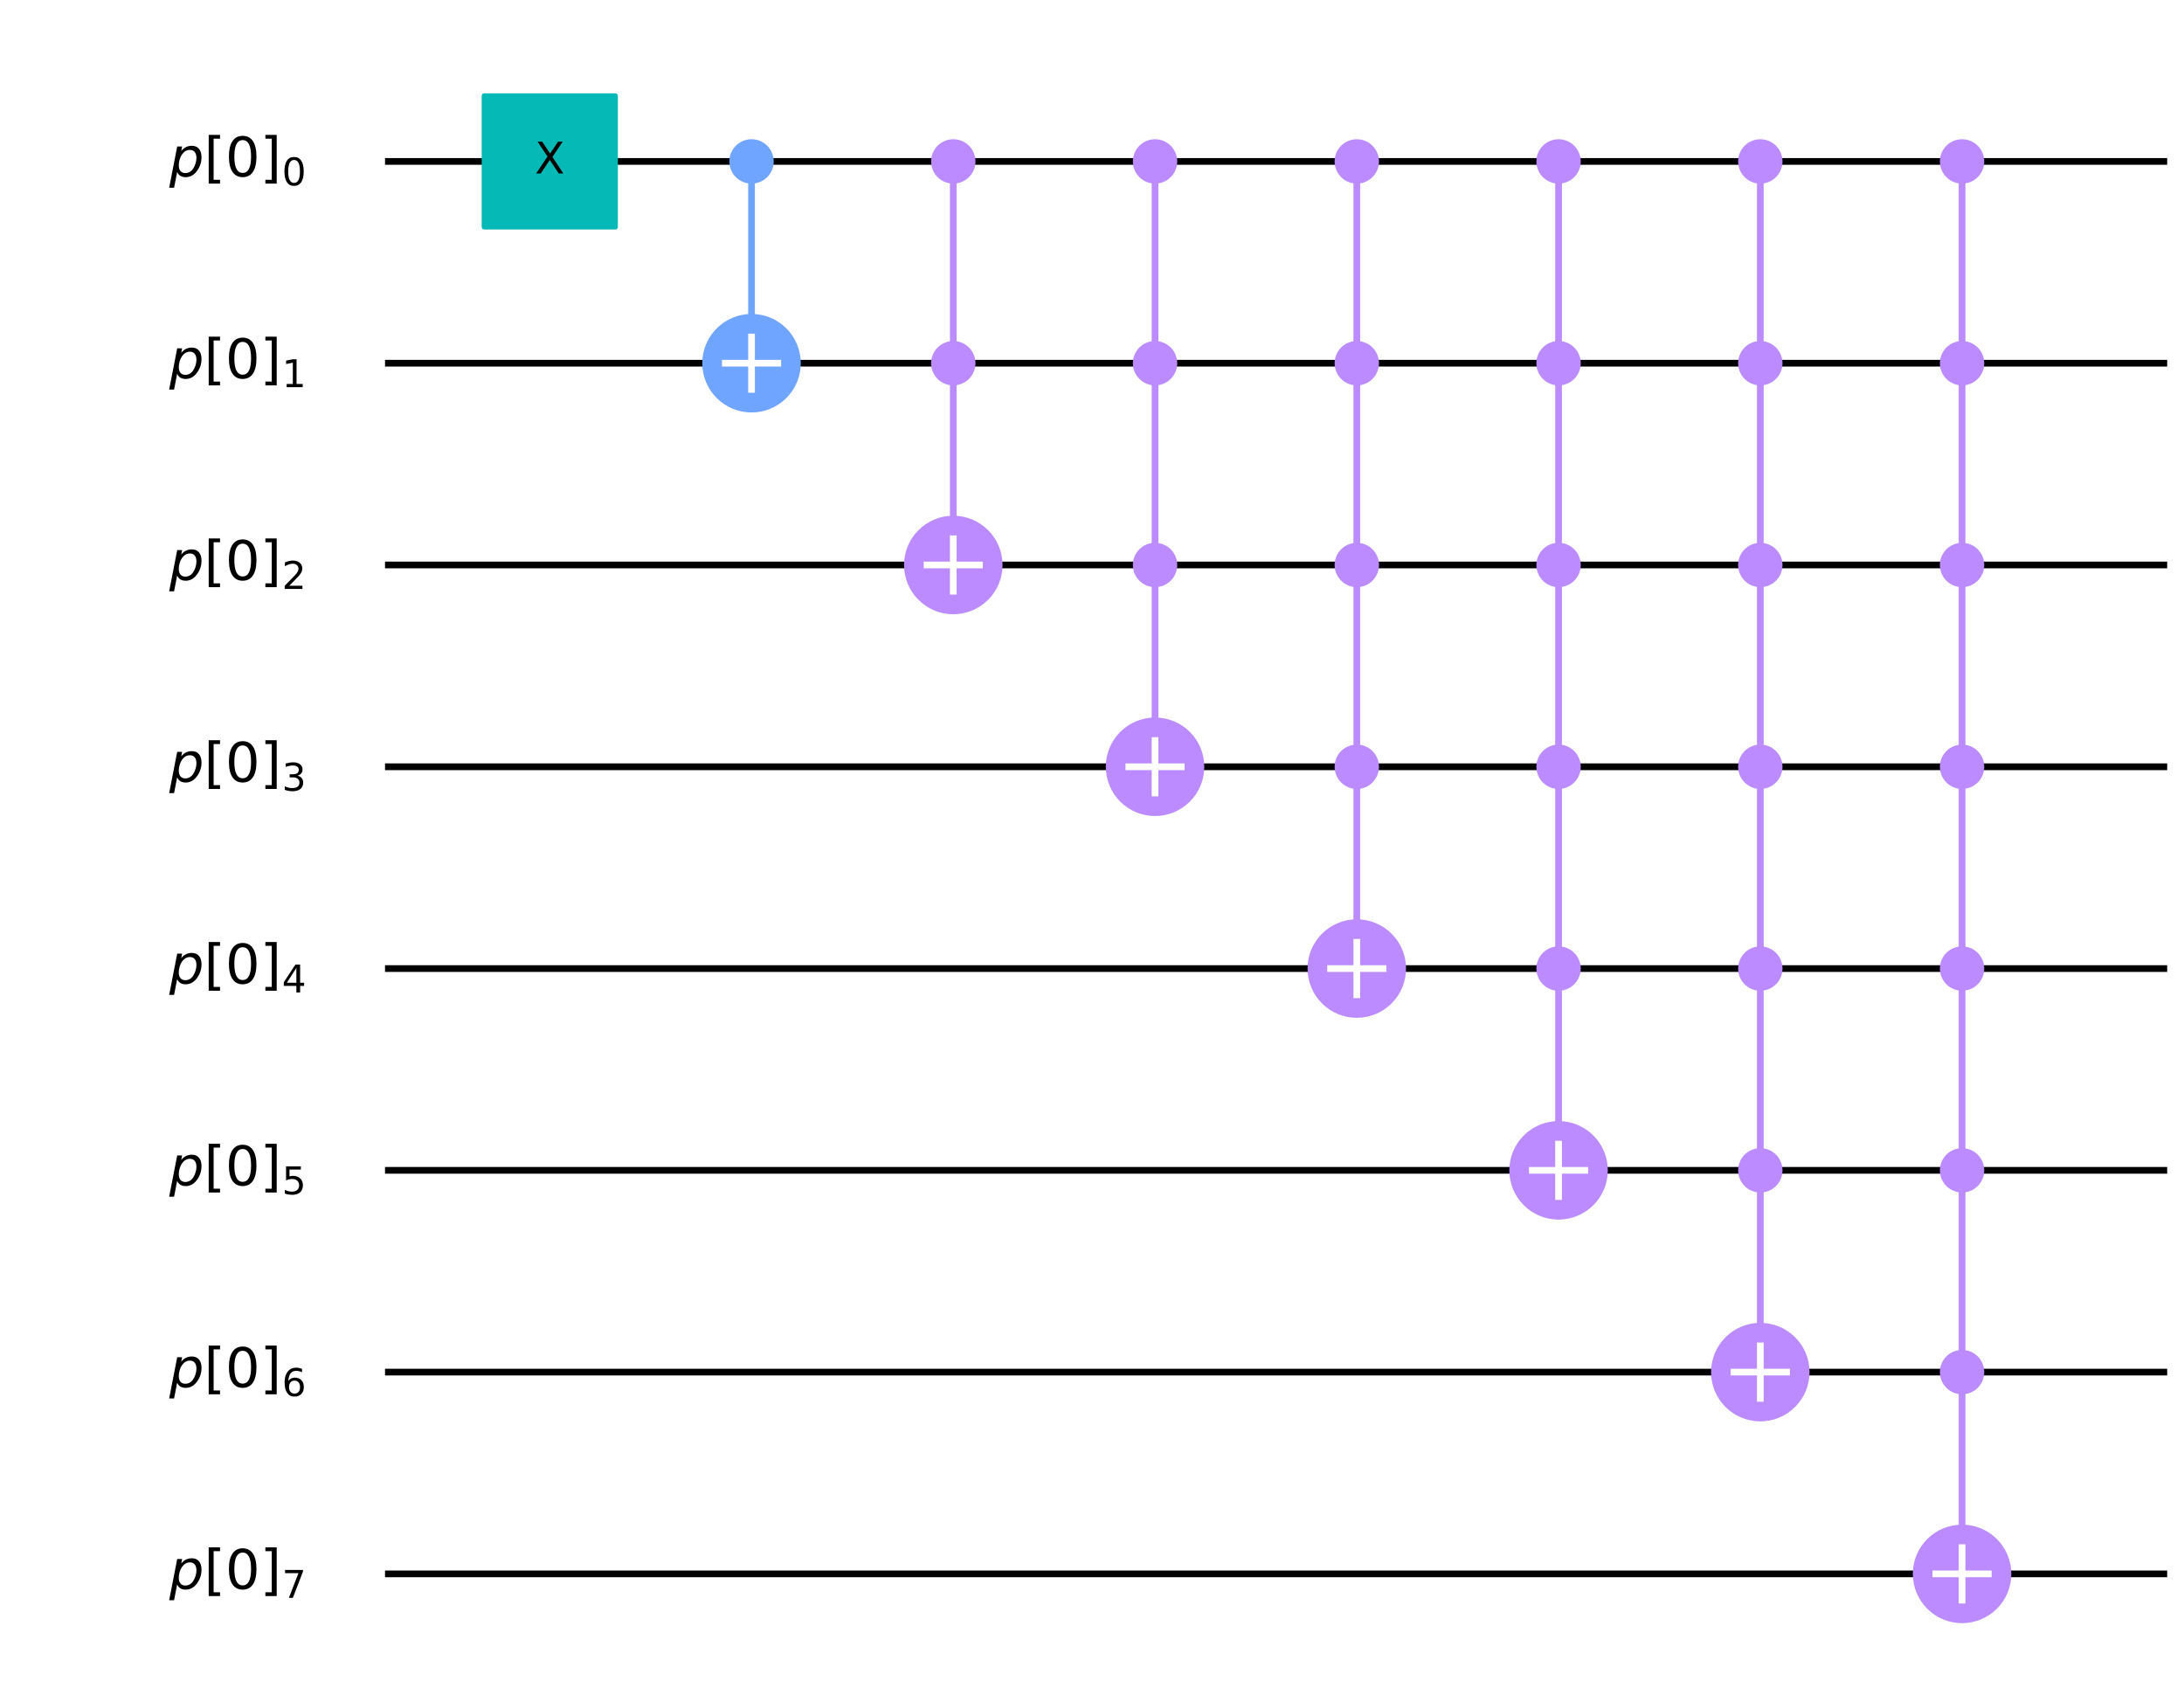 <?xml version="1.0" encoding="utf-8" standalone="no"?>
<!DOCTYPE svg PUBLIC "-//W3C//DTD SVG 1.1//EN"
  "http://www.w3.org/Graphics/SVG/1.1/DTD/svg11.dtd">
<!-- Created with matplotlib (https://matplotlib.org/) -->
<svg height="505.68pt" version="1.1" viewBox="0 0 651.662 505.68" width="651.662pt" xmlns="http://www.w3.org/2000/svg" xmlns:xlink="http://www.w3.org/1999/xlink">
 <defs>
  <style type="text/css">
*{stroke-linecap:butt;stroke-linejoin:round;}
  </style>
 </defs>
 <g id="figure_1">
  <g id="patch_1">
   <path d="M 0 505.68 
L 651.662 505.68 
L 651.662 0 
L 0 0 
z
" style="fill:#ffffff;"/>
  </g>
  <g id="axes_1">
   <g id="line2d_1">
    <path clip-path="url(#p03442254db)" d="M 115.882 48.16 
L 645.642 48.16 
" style="fill:none;stroke:#000000;stroke-linecap:square;stroke-width:2;"/>
   </g>
   <g id="line2d_2">
    <path clip-path="url(#p03442254db)" d="M 115.882 108.36 
L 645.642 108.36 
" style="fill:none;stroke:#000000;stroke-linecap:square;stroke-width:2;"/>
   </g>
   <g id="line2d_3">
    <path clip-path="url(#p03442254db)" d="M 115.882 168.56 
L 645.642 168.56 
" style="fill:none;stroke:#000000;stroke-linecap:square;stroke-width:2;"/>
   </g>
   <g id="line2d_4">
    <path clip-path="url(#p03442254db)" d="M 115.882 228.76 
L 645.642 228.76 
" style="fill:none;stroke:#000000;stroke-linecap:square;stroke-width:2;"/>
   </g>
   <g id="line2d_5">
    <path clip-path="url(#p03442254db)" d="M 115.882 288.96 
L 645.642 288.96 
" style="fill:none;stroke:#000000;stroke-linecap:square;stroke-width:2;"/>
   </g>
   <g id="line2d_6">
    <path clip-path="url(#p03442254db)" d="M 115.882 349.16 
L 645.642 349.16 
" style="fill:none;stroke:#000000;stroke-linecap:square;stroke-width:2;"/>
   </g>
   <g id="line2d_7">
    <path clip-path="url(#p03442254db)" d="M 115.882 409.36 
L 645.642 409.36 
" style="fill:none;stroke:#000000;stroke-linecap:square;stroke-width:2;"/>
   </g>
   <g id="line2d_8">
    <path clip-path="url(#p03442254db)" d="M 115.882 469.56 
L 645.642 469.56 
" style="fill:none;stroke:#000000;stroke-linecap:square;stroke-width:2;"/>
   </g>
   <g id="line2d_9">
    <path clip-path="url(#p03442254db)" d="M 224.242 108.36 
L 224.242 48.16 
" style="fill:none;stroke:#6fa4ff;stroke-linecap:square;stroke-width:2;"/>
   </g>
   <g id="line2d_10">
    <path clip-path="url(#p03442254db)" d="M 284.442 168.56 
L 284.442 48.16 
" style="fill:none;stroke:#bb8bff;stroke-linecap:square;stroke-width:2;"/>
   </g>
   <g id="line2d_11">
    <path clip-path="url(#p03442254db)" d="M 344.642 228.76 
L 344.642 48.16 
" style="fill:none;stroke:#bb8bff;stroke-linecap:square;stroke-width:2;"/>
   </g>
   <g id="line2d_12">
    <path clip-path="url(#p03442254db)" d="M 404.842 288.96 
L 404.842 48.16 
" style="fill:none;stroke:#bb8bff;stroke-linecap:square;stroke-width:2;"/>
   </g>
   <g id="line2d_13">
    <path clip-path="url(#p03442254db)" d="M 465.042 349.16 
L 465.042 48.16 
" style="fill:none;stroke:#bb8bff;stroke-linecap:square;stroke-width:2;"/>
   </g>
   <g id="line2d_14">
    <path clip-path="url(#p03442254db)" d="M 525.242 409.36 
L 525.242 48.16 
" style="fill:none;stroke:#bb8bff;stroke-linecap:square;stroke-width:2;"/>
   </g>
   <g id="line2d_15">
    <path clip-path="url(#p03442254db)" d="M 585.442 469.56 
L 585.442 48.16 
" style="fill:none;stroke:#bb8bff;stroke-linecap:square;stroke-width:2;"/>
   </g>
   <g id="patch_2">
    <path clip-path="url(#p03442254db)" d="M 144.477 67.725 
L 183.607 67.725 
L 183.607 28.595 
L 144.477 28.595 
z
" style="fill:#05bab6;stroke:#05bab6;stroke-linejoin:miter;stroke-width:1.5;"/>
   </g>
   <g id="patch_3">
    <path clip-path="url(#p03442254db)" d="M 224.242 54.029 
C 225.798 54.029 227.291 53.411 228.392 52.31 
C 229.493 51.21 230.111 49.717 230.111 48.16 
C 230.111 46.603 229.493 45.11 228.392 44.01 
C 227.291 42.909 225.798 42.291 224.242 42.291 
C 222.685 42.291 221.192 42.909 220.091 44.01 
C 218.991 45.11 218.372 46.603 218.372 48.16 
C 218.372 49.717 218.991 51.21 220.091 52.31 
C 221.192 53.411 222.685 54.029 224.242 54.029 
z
" style="fill:#6fa4ff;stroke:#6fa4ff;stroke-linejoin:miter;stroke-width:1.5;"/>
   </g>
   <g id="patch_4">
    <path clip-path="url(#p03442254db)" d="M 224.242 122.055 
C 227.874 122.055 231.358 120.612 233.926 118.044 
C 236.494 115.476 237.937 111.992 237.937 108.36 
C 237.937 104.728 236.494 101.244 233.926 98.676 
C 231.358 96.108 227.874 94.665 224.242 94.665 
C 220.61 94.665 217.126 96.108 214.558 98.676 
C 211.989 101.244 210.546 104.728 210.546 108.36 
C 210.546 111.992 211.989 115.476 214.558 118.044 
C 217.126 120.612 220.61 122.055 224.242 122.055 
z
" style="fill:#6fa4ff;stroke:#6fa4ff;stroke-linejoin:miter;stroke-width:2;"/>
   </g>
   <g id="patch_5">
    <path clip-path="url(#p03442254db)" d="M 284.442 54.029 
C 285.998 54.029 287.491 53.411 288.592 52.31 
C 289.693 51.21 290.311 49.717 290.311 48.16 
C 290.311 46.603 289.693 45.11 288.592 44.01 
C 287.491 42.909 285.998 42.291 284.442 42.291 
C 282.885 42.291 281.392 42.909 280.291 44.01 
C 279.191 45.11 278.572 46.603 278.572 48.16 
C 278.572 49.717 279.191 51.21 280.291 52.31 
C 281.392 53.411 282.885 54.029 284.442 54.029 
z
" style="fill:#bb8bff;stroke:#bb8bff;stroke-linejoin:miter;stroke-width:1.5;"/>
   </g>
   <g id="patch_6">
    <path clip-path="url(#p03442254db)" d="M 284.442 114.23 
C 285.998 114.23 287.491 113.611 288.592 112.51 
C 289.693 111.41 290.311 109.917 290.311 108.36 
C 290.311 106.803 289.693 105.31 288.592 104.21 
C 287.491 103.109 285.998 102.49 284.442 102.49 
C 282.885 102.49 281.392 103.109 280.291 104.21 
C 279.191 105.31 278.572 106.803 278.572 108.36 
C 278.572 109.917 279.191 111.41 280.291 112.51 
C 281.392 113.611 282.885 114.23 284.442 114.23 
z
" style="fill:#bb8bff;stroke:#bb8bff;stroke-linejoin:miter;stroke-width:1.5;"/>
   </g>
   <g id="patch_7">
    <path clip-path="url(#p03442254db)" d="M 284.442 182.256 
C 288.074 182.256 291.558 180.812 294.126 178.244 
C 296.694 175.676 298.137 172.192 298.137 168.56 
C 298.137 164.928 296.694 161.444 294.126 158.876 
C 291.558 156.308 288.074 154.864 284.442 154.864 
C 280.81 154.864 277.326 156.308 274.758 158.876 
C 272.189 161.444 270.746 164.928 270.746 168.56 
C 270.746 172.192 272.189 175.676 274.758 178.244 
C 277.326 180.812 280.81 182.256 284.442 182.256 
z
" style="fill:#bb8bff;stroke:#bb8bff;stroke-linejoin:miter;stroke-width:2;"/>
   </g>
   <g id="patch_8">
    <path clip-path="url(#p03442254db)" d="M 344.642 54.029 
C 346.198 54.029 347.691 53.411 348.792 52.31 
C 349.893 51.21 350.511 49.717 350.511 48.16 
C 350.511 46.603 349.893 45.11 348.792 44.01 
C 347.691 42.909 346.198 42.291 344.642 42.291 
C 343.085 42.291 341.592 42.909 340.491 44.01 
C 339.391 45.11 338.772 46.603 338.772 48.16 
C 338.772 49.717 339.391 51.21 340.491 52.31 
C 341.592 53.411 343.085 54.029 344.642 54.029 
z
" style="fill:#bb8bff;stroke:#bb8bff;stroke-linejoin:miter;stroke-width:1.5;"/>
   </g>
   <g id="patch_9">
    <path clip-path="url(#p03442254db)" d="M 344.642 114.23 
C 346.198 114.23 347.691 113.611 348.792 112.51 
C 349.893 111.41 350.511 109.917 350.511 108.36 
C 350.511 106.803 349.893 105.31 348.792 104.21 
C 347.691 103.109 346.198 102.49 344.642 102.49 
C 343.085 102.49 341.592 103.109 340.491 104.21 
C 339.391 105.31 338.772 106.803 338.772 108.36 
C 338.772 109.917 339.391 111.41 340.491 112.51 
C 341.592 113.611 343.085 114.23 344.642 114.23 
z
" style="fill:#bb8bff;stroke:#bb8bff;stroke-linejoin:miter;stroke-width:1.5;"/>
   </g>
   <g id="patch_10">
    <path clip-path="url(#p03442254db)" d="M 344.642 174.429 
C 346.198 174.429 347.691 173.811 348.792 172.71 
C 349.893 171.61 350.511 170.117 350.511 168.56 
C 350.511 167.003 349.893 165.51 348.792 164.41 
C 347.691 163.309 346.198 162.69 344.642 162.69 
C 343.085 162.69 341.592 163.309 340.491 164.41 
C 339.391 165.51 338.772 167.003 338.772 168.56 
C 338.772 170.117 339.391 171.61 340.491 172.71 
C 341.592 173.811 343.085 174.429 344.642 174.429 
z
" style="fill:#bb8bff;stroke:#bb8bff;stroke-linejoin:miter;stroke-width:1.5;"/>
   </g>
   <g id="patch_11">
    <path clip-path="url(#p03442254db)" d="M 344.642 242.456 
C 348.274 242.456 351.758 241.012 354.326 238.444 
C 356.894 235.876 358.337 232.392 358.337 228.76 
C 358.337 225.128 356.894 221.644 354.326 219.076 
C 351.758 216.508 348.274 215.065 344.642 215.065 
C 341.01 215.065 337.526 216.508 334.958 219.076 
C 332.389 221.644 330.946 225.128 330.946 228.76 
C 330.946 232.392 332.389 235.876 334.958 238.444 
C 337.526 241.012 341.01 242.456 344.642 242.456 
z
" style="fill:#bb8bff;stroke:#bb8bff;stroke-linejoin:miter;stroke-width:2;"/>
   </g>
   <g id="patch_12">
    <path clip-path="url(#p03442254db)" d="M 404.842 54.029 
C 406.398 54.029 407.891 53.411 408.992 52.31 
C 410.093 51.21 410.711 49.717 410.711 48.16 
C 410.711 46.603 410.093 45.11 408.992 44.01 
C 407.891 42.909 406.398 42.291 404.842 42.291 
C 403.285 42.291 401.792 42.909 400.691 44.01 
C 399.591 45.11 398.972 46.603 398.972 48.16 
C 398.972 49.717 399.591 51.21 400.691 52.31 
C 401.792 53.411 403.285 54.029 404.842 54.029 
z
" style="fill:#bb8bff;stroke:#bb8bff;stroke-linejoin:miter;stroke-width:1.5;"/>
   </g>
   <g id="patch_13">
    <path clip-path="url(#p03442254db)" d="M 404.842 114.23 
C 406.398 114.23 407.891 113.611 408.992 112.51 
C 410.093 111.41 410.711 109.917 410.711 108.36 
C 410.711 106.803 410.093 105.31 408.992 104.21 
C 407.891 103.109 406.398 102.49 404.842 102.49 
C 403.285 102.49 401.792 103.109 400.691 104.21 
C 399.591 105.31 398.972 106.803 398.972 108.36 
C 398.972 109.917 399.591 111.41 400.691 112.51 
C 401.792 113.611 403.285 114.23 404.842 114.23 
z
" style="fill:#bb8bff;stroke:#bb8bff;stroke-linejoin:miter;stroke-width:1.5;"/>
   </g>
   <g id="patch_14">
    <path clip-path="url(#p03442254db)" d="M 404.842 174.429 
C 406.398 174.429 407.891 173.811 408.992 172.71 
C 410.093 171.61 410.711 170.117 410.711 168.56 
C 410.711 167.003 410.093 165.51 408.992 164.41 
C 407.891 163.309 406.398 162.69 404.842 162.69 
C 403.285 162.69 401.792 163.309 400.691 164.41 
C 399.591 165.51 398.972 167.003 398.972 168.56 
C 398.972 170.117 399.591 171.61 400.691 172.71 
C 401.792 173.811 403.285 174.429 404.842 174.429 
z
" style="fill:#bb8bff;stroke:#bb8bff;stroke-linejoin:miter;stroke-width:1.5;"/>
   </g>
   <g id="patch_15">
    <path clip-path="url(#p03442254db)" d="M 404.842 234.63 
C 406.398 234.63 407.891 234.011 408.992 232.91 
C 410.093 231.81 410.711 230.317 410.711 228.76 
C 410.711 227.203 410.093 225.71 408.992 224.61 
C 407.891 223.509 406.398 222.891 404.842 222.891 
C 403.285 222.891 401.792 223.509 400.691 224.61 
C 399.591 225.71 398.972 227.203 398.972 228.76 
C 398.972 230.317 399.591 231.81 400.691 232.91 
C 401.792 234.011 403.285 234.63 404.842 234.63 
z
" style="fill:#bb8bff;stroke:#bb8bff;stroke-linejoin:miter;stroke-width:1.5;"/>
   </g>
   <g id="patch_16">
    <path clip-path="url(#p03442254db)" d="M 404.842 302.656 
C 408.474 302.656 411.958 301.212 414.526 298.644 
C 417.094 296.076 418.537 292.592 418.537 288.96 
C 418.537 285.328 417.094 281.844 414.526 279.276 
C 411.958 276.708 408.474 275.264 404.842 275.264 
C 401.21 275.264 397.726 276.708 395.158 279.276 
C 392.589 281.844 391.146 285.328 391.146 288.96 
C 391.146 292.592 392.589 296.076 395.158 298.644 
C 397.726 301.212 401.21 302.656 404.842 302.656 
z
" style="fill:#bb8bff;stroke:#bb8bff;stroke-linejoin:miter;stroke-width:2;"/>
   </g>
   <g id="patch_17">
    <path clip-path="url(#p03442254db)" d="M 465.042 54.029 
C 466.598 54.029 468.091 53.411 469.192 52.31 
C 470.293 51.21 470.911 49.717 470.911 48.16 
C 470.911 46.603 470.293 45.11 469.192 44.01 
C 468.091 42.909 466.598 42.291 465.042 42.291 
C 463.485 42.291 461.992 42.909 460.891 44.01 
C 459.791 45.11 459.172 46.603 459.172 48.16 
C 459.172 49.717 459.791 51.21 460.891 52.31 
C 461.992 53.411 463.485 54.029 465.042 54.029 
z
" style="fill:#bb8bff;stroke:#bb8bff;stroke-linejoin:miter;stroke-width:1.5;"/>
   </g>
   <g id="patch_18">
    <path clip-path="url(#p03442254db)" d="M 465.042 114.23 
C 466.598 114.23 468.091 113.611 469.192 112.51 
C 470.293 111.41 470.911 109.917 470.911 108.36 
C 470.911 106.803 470.293 105.31 469.192 104.21 
C 468.091 103.109 466.598 102.49 465.042 102.49 
C 463.485 102.49 461.992 103.109 460.891 104.21 
C 459.791 105.31 459.172 106.803 459.172 108.36 
C 459.172 109.917 459.791 111.41 460.891 112.51 
C 461.992 113.611 463.485 114.23 465.042 114.23 
z
" style="fill:#bb8bff;stroke:#bb8bff;stroke-linejoin:miter;stroke-width:1.5;"/>
   </g>
   <g id="patch_19">
    <path clip-path="url(#p03442254db)" d="M 465.042 174.429 
C 466.598 174.429 468.091 173.811 469.192 172.71 
C 470.293 171.61 470.911 170.117 470.911 168.56 
C 470.911 167.003 470.293 165.51 469.192 164.41 
C 468.091 163.309 466.598 162.69 465.042 162.69 
C 463.485 162.69 461.992 163.309 460.891 164.41 
C 459.791 165.51 459.172 167.003 459.172 168.56 
C 459.172 170.117 459.791 171.61 460.891 172.71 
C 461.992 173.811 463.485 174.429 465.042 174.429 
z
" style="fill:#bb8bff;stroke:#bb8bff;stroke-linejoin:miter;stroke-width:1.5;"/>
   </g>
   <g id="patch_20">
    <path clip-path="url(#p03442254db)" d="M 465.042 234.63 
C 466.598 234.63 468.091 234.011 469.192 232.91 
C 470.293 231.81 470.911 230.317 470.911 228.76 
C 470.911 227.203 470.293 225.71 469.192 224.61 
C 468.091 223.509 466.598 222.891 465.042 222.891 
C 463.485 222.891 461.992 223.509 460.891 224.61 
C 459.791 225.71 459.172 227.203 459.172 228.76 
C 459.172 230.317 459.791 231.81 460.891 232.91 
C 461.992 234.011 463.485 234.63 465.042 234.63 
z
" style="fill:#bb8bff;stroke:#bb8bff;stroke-linejoin:miter;stroke-width:1.5;"/>
   </g>
   <g id="patch_21">
    <path clip-path="url(#p03442254db)" d="M 465.042 294.829 
C 466.598 294.829 468.091 294.211 469.192 293.11 
C 470.293 292.01 470.911 290.517 470.911 288.96 
C 470.911 287.403 470.293 285.91 469.192 284.81 
C 468.091 283.709 466.598 283.091 465.042 283.091 
C 463.485 283.091 461.992 283.709 460.891 284.81 
C 459.791 285.91 459.172 287.403 459.172 288.96 
C 459.172 290.517 459.791 292.01 460.891 293.11 
C 461.992 294.211 463.485 294.829 465.042 294.829 
z
" style="fill:#bb8bff;stroke:#bb8bff;stroke-linejoin:miter;stroke-width:1.5;"/>
   </g>
   <g id="patch_22">
    <path clip-path="url(#p03442254db)" d="M 465.042 362.856 
C 468.674 362.856 472.158 361.412 474.726 358.844 
C 477.294 356.276 478.737 352.792 478.737 349.16 
C 478.737 345.528 477.294 342.044 474.726 339.476 
C 472.158 336.908 468.674 335.464 465.042 335.464 
C 461.41 335.464 457.926 336.908 455.358 339.476 
C 452.789 342.044 451.346 345.528 451.346 349.16 
C 451.346 352.792 452.789 356.276 455.358 358.844 
C 457.926 361.412 461.41 362.856 465.042 362.856 
z
" style="fill:#bb8bff;stroke:#bb8bff;stroke-linejoin:miter;stroke-width:2;"/>
   </g>
   <g id="patch_23">
    <path clip-path="url(#p03442254db)" d="M 525.242 54.029 
C 526.798 54.029 528.291 53.411 529.392 52.31 
C 530.493 51.21 531.111 49.717 531.111 48.16 
C 531.111 46.603 530.493 45.11 529.392 44.01 
C 528.291 42.909 526.798 42.291 525.242 42.291 
C 523.685 42.291 522.192 42.909 521.091 44.01 
C 519.991 45.11 519.372 46.603 519.372 48.16 
C 519.372 49.717 519.991 51.21 521.091 52.31 
C 522.192 53.411 523.685 54.029 525.242 54.029 
z
" style="fill:#bb8bff;stroke:#bb8bff;stroke-linejoin:miter;stroke-width:1.5;"/>
   </g>
   <g id="patch_24">
    <path clip-path="url(#p03442254db)" d="M 525.242 114.23 
C 526.798 114.23 528.291 113.611 529.392 112.51 
C 530.493 111.41 531.111 109.917 531.111 108.36 
C 531.111 106.803 530.493 105.31 529.392 104.21 
C 528.291 103.109 526.798 102.49 525.242 102.49 
C 523.685 102.49 522.192 103.109 521.091 104.21 
C 519.991 105.31 519.372 106.803 519.372 108.36 
C 519.372 109.917 519.991 111.41 521.091 112.51 
C 522.192 113.611 523.685 114.23 525.242 114.23 
z
" style="fill:#bb8bff;stroke:#bb8bff;stroke-linejoin:miter;stroke-width:1.5;"/>
   </g>
   <g id="patch_25">
    <path clip-path="url(#p03442254db)" d="M 525.242 174.429 
C 526.798 174.429 528.291 173.811 529.392 172.71 
C 530.493 171.61 531.111 170.117 531.111 168.56 
C 531.111 167.003 530.493 165.51 529.392 164.41 
C 528.291 163.309 526.798 162.69 525.242 162.69 
C 523.685 162.69 522.192 163.309 521.091 164.41 
C 519.991 165.51 519.372 167.003 519.372 168.56 
C 519.372 170.117 519.991 171.61 521.091 172.71 
C 522.192 173.811 523.685 174.429 525.242 174.429 
z
" style="fill:#bb8bff;stroke:#bb8bff;stroke-linejoin:miter;stroke-width:1.5;"/>
   </g>
   <g id="patch_26">
    <path clip-path="url(#p03442254db)" d="M 525.242 234.63 
C 526.798 234.63 528.291 234.011 529.392 232.91 
C 530.493 231.81 531.111 230.317 531.111 228.76 
C 531.111 227.203 530.493 225.71 529.392 224.61 
C 528.291 223.509 526.798 222.891 525.242 222.891 
C 523.685 222.891 522.192 223.509 521.091 224.61 
C 519.991 225.71 519.372 227.203 519.372 228.76 
C 519.372 230.317 519.991 231.81 521.091 232.91 
C 522.192 234.011 523.685 234.63 525.242 234.63 
z
" style="fill:#bb8bff;stroke:#bb8bff;stroke-linejoin:miter;stroke-width:1.5;"/>
   </g>
   <g id="patch_27">
    <path clip-path="url(#p03442254db)" d="M 525.242 294.829 
C 526.798 294.829 528.291 294.211 529.392 293.11 
C 530.493 292.01 531.111 290.517 531.111 288.96 
C 531.111 287.403 530.493 285.91 529.392 284.81 
C 528.291 283.709 526.798 283.091 525.242 283.091 
C 523.685 283.091 522.192 283.709 521.091 284.81 
C 519.991 285.91 519.372 287.403 519.372 288.96 
C 519.372 290.517 519.991 292.01 521.091 293.11 
C 522.192 294.211 523.685 294.829 525.242 294.829 
z
" style="fill:#bb8bff;stroke:#bb8bff;stroke-linejoin:miter;stroke-width:1.5;"/>
   </g>
   <g id="patch_28">
    <path clip-path="url(#p03442254db)" d="M 525.242 355.029 
C 526.798 355.029 528.291 354.411 529.392 353.31 
C 530.493 352.21 531.111 350.717 531.111 349.16 
C 531.111 347.603 530.493 346.11 529.392 345.01 
C 528.291 343.909 526.798 343.291 525.242 343.291 
C 523.685 343.291 522.192 343.909 521.091 345.01 
C 519.991 346.11 519.372 347.603 519.372 349.16 
C 519.372 350.717 519.991 352.21 521.091 353.31 
C 522.192 354.411 523.685 355.029 525.242 355.029 
z
" style="fill:#bb8bff;stroke:#bb8bff;stroke-linejoin:miter;stroke-width:1.5;"/>
   </g>
   <g id="patch_29">
    <path clip-path="url(#p03442254db)" d="M 525.242 423.055 
C 528.874 423.055 532.358 421.612 534.926 419.044 
C 537.494 416.476 538.937 412.992 538.937 409.36 
C 538.937 405.728 537.494 402.244 534.926 399.676 
C 532.358 397.108 528.874 395.664 525.242 395.664 
C 521.61 395.664 518.126 397.108 515.558 399.676 
C 512.989 402.244 511.546 405.728 511.546 409.36 
C 511.546 412.992 512.989 416.476 515.558 419.044 
C 518.126 421.612 521.61 423.055 525.242 423.055 
z
" style="fill:#bb8bff;stroke:#bb8bff;stroke-linejoin:miter;stroke-width:2;"/>
   </g>
   <g id="patch_30">
    <path clip-path="url(#p03442254db)" d="M 585.442 54.029 
C 586.998 54.029 588.491 53.411 589.592 52.31 
C 590.693 51.21 591.311 49.717 591.311 48.16 
C 591.311 46.603 590.693 45.11 589.592 44.01 
C 588.491 42.909 586.998 42.291 585.442 42.291 
C 583.885 42.291 582.392 42.909 581.291 44.01 
C 580.191 45.11 579.572 46.603 579.572 48.16 
C 579.572 49.717 580.191 51.21 581.291 52.31 
C 582.392 53.411 583.885 54.029 585.442 54.029 
z
" style="fill:#bb8bff;stroke:#bb8bff;stroke-linejoin:miter;stroke-width:1.5;"/>
   </g>
   <g id="patch_31">
    <path clip-path="url(#p03442254db)" d="M 585.442 114.23 
C 586.998 114.23 588.491 113.611 589.592 112.51 
C 590.693 111.41 591.311 109.917 591.311 108.36 
C 591.311 106.803 590.693 105.31 589.592 104.21 
C 588.491 103.109 586.998 102.49 585.442 102.49 
C 583.885 102.49 582.392 103.109 581.291 104.21 
C 580.191 105.31 579.572 106.803 579.572 108.36 
C 579.572 109.917 580.191 111.41 581.291 112.51 
C 582.392 113.611 583.885 114.23 585.442 114.23 
z
" style="fill:#bb8bff;stroke:#bb8bff;stroke-linejoin:miter;stroke-width:1.5;"/>
   </g>
   <g id="patch_32">
    <path clip-path="url(#p03442254db)" d="M 585.442 174.429 
C 586.998 174.429 588.491 173.811 589.592 172.71 
C 590.693 171.61 591.311 170.117 591.311 168.56 
C 591.311 167.003 590.693 165.51 589.592 164.41 
C 588.491 163.309 586.998 162.69 585.442 162.69 
C 583.885 162.69 582.392 163.309 581.291 164.41 
C 580.191 165.51 579.572 167.003 579.572 168.56 
C 579.572 170.117 580.191 171.61 581.291 172.71 
C 582.392 173.811 583.885 174.429 585.442 174.429 
z
" style="fill:#bb8bff;stroke:#bb8bff;stroke-linejoin:miter;stroke-width:1.5;"/>
   </g>
   <g id="patch_33">
    <path clip-path="url(#p03442254db)" d="M 585.442 234.63 
C 586.998 234.63 588.491 234.011 589.592 232.91 
C 590.693 231.81 591.311 230.317 591.311 228.76 
C 591.311 227.203 590.693 225.71 589.592 224.61 
C 588.491 223.509 586.998 222.891 585.442 222.891 
C 583.885 222.891 582.392 223.509 581.291 224.61 
C 580.191 225.71 579.572 227.203 579.572 228.76 
C 579.572 230.317 580.191 231.81 581.291 232.91 
C 582.392 234.011 583.885 234.63 585.442 234.63 
z
" style="fill:#bb8bff;stroke:#bb8bff;stroke-linejoin:miter;stroke-width:1.5;"/>
   </g>
   <g id="patch_34">
    <path clip-path="url(#p03442254db)" d="M 585.442 294.829 
C 586.998 294.829 588.491 294.211 589.592 293.11 
C 590.693 292.01 591.311 290.517 591.311 288.96 
C 591.311 287.403 590.693 285.91 589.592 284.81 
C 588.491 283.709 586.998 283.091 585.442 283.091 
C 583.885 283.091 582.392 283.709 581.291 284.81 
C 580.191 285.91 579.572 287.403 579.572 288.96 
C 579.572 290.517 580.191 292.01 581.291 293.11 
C 582.392 294.211 583.885 294.829 585.442 294.829 
z
" style="fill:#bb8bff;stroke:#bb8bff;stroke-linejoin:miter;stroke-width:1.5;"/>
   </g>
   <g id="patch_35">
    <path clip-path="url(#p03442254db)" d="M 585.442 355.029 
C 586.998 355.029 588.491 354.411 589.592 353.31 
C 590.693 352.21 591.311 350.717 591.311 349.16 
C 591.311 347.603 590.693 346.11 589.592 345.01 
C 588.491 343.909 586.998 343.291 585.442 343.291 
C 583.885 343.291 582.392 343.909 581.291 345.01 
C 580.191 346.11 579.572 347.603 579.572 349.16 
C 579.572 350.717 580.191 352.21 581.291 353.31 
C 582.392 354.411 583.885 355.029 585.442 355.029 
z
" style="fill:#bb8bff;stroke:#bb8bff;stroke-linejoin:miter;stroke-width:1.5;"/>
   </g>
   <g id="patch_36">
    <path clip-path="url(#p03442254db)" d="M 585.442 415.229 
C 586.998 415.229 588.491 414.611 589.592 413.51 
C 590.693 412.41 591.311 410.917 591.311 409.36 
C 591.311 407.803 590.693 406.31 589.592 405.21 
C 588.491 404.109 586.998 403.49 585.442 403.49 
C 583.885 403.49 582.392 404.109 581.291 405.21 
C 580.191 406.31 579.572 407.803 579.572 409.36 
C 579.572 410.917 580.191 412.41 581.291 413.51 
C 582.392 414.611 583.885 415.229 585.442 415.229 
z
" style="fill:#bb8bff;stroke:#bb8bff;stroke-linejoin:miter;stroke-width:1.5;"/>
   </g>
   <g id="patch_37">
    <path clip-path="url(#p03442254db)" d="M 585.442 483.255 
C 589.074 483.255 592.558 481.812 595.126 479.244 
C 597.694 476.676 599.137 473.192 599.137 469.56 
C 599.137 465.928 597.694 462.444 595.126 459.876 
C 592.558 457.308 589.074 455.865 585.442 455.865 
C 581.81 455.865 578.326 457.308 575.758 459.876 
C 573.189 462.444 571.746 465.928 571.746 469.56 
C 571.746 473.192 573.189 476.676 575.758 479.244 
C 578.326 481.812 581.81 483.255 585.442 483.255 
z
" style="fill:#bb8bff;stroke:#bb8bff;stroke-linejoin:miter;stroke-width:2;"/>
   </g>
   <g id="line2d_16">
    <path clip-path="url(#p03442254db)" d="M 224.242 116.186 
L 224.242 100.534 
" style="fill:none;stroke:#ffffff;stroke-linecap:square;stroke-width:2;"/>
   </g>
   <g id="line2d_17">
    <path clip-path="url(#p03442254db)" d="M 216.416 108.36 
L 232.068 108.36 
" style="fill:none;stroke:#ffffff;stroke-linecap:square;stroke-width:2;"/>
   </g>
   <g id="line2d_18">
    <path clip-path="url(#p03442254db)" d="M 284.442 176.386 
L 284.442 160.734 
" style="fill:none;stroke:#ffffff;stroke-linecap:square;stroke-width:2;"/>
   </g>
   <g id="line2d_19">
    <path clip-path="url(#p03442254db)" d="M 276.616 168.56 
L 292.268 168.56 
" style="fill:none;stroke:#ffffff;stroke-linecap:square;stroke-width:2;"/>
   </g>
   <g id="line2d_20">
    <path clip-path="url(#p03442254db)" d="M 344.642 236.586 
L 344.642 220.934 
" style="fill:none;stroke:#ffffff;stroke-linecap:square;stroke-width:2;"/>
   </g>
   <g id="line2d_21">
    <path clip-path="url(#p03442254db)" d="M 336.816 228.76 
L 352.468 228.76 
" style="fill:none;stroke:#ffffff;stroke-linecap:square;stroke-width:2;"/>
   </g>
   <g id="line2d_22">
    <path clip-path="url(#p03442254db)" d="M 404.842 296.786 
L 404.842 281.134 
" style="fill:none;stroke:#ffffff;stroke-linecap:square;stroke-width:2;"/>
   </g>
   <g id="line2d_23">
    <path clip-path="url(#p03442254db)" d="M 397.016 288.96 
L 412.668 288.96 
" style="fill:none;stroke:#ffffff;stroke-linecap:square;stroke-width:2;"/>
   </g>
   <g id="line2d_24">
    <path clip-path="url(#p03442254db)" d="M 465.042 356.986 
L 465.042 341.334 
" style="fill:none;stroke:#ffffff;stroke-linecap:square;stroke-width:2;"/>
   </g>
   <g id="line2d_25">
    <path clip-path="url(#p03442254db)" d="M 457.216 349.16 
L 472.868 349.16 
" style="fill:none;stroke:#ffffff;stroke-linecap:square;stroke-width:2;"/>
   </g>
   <g id="line2d_26">
    <path clip-path="url(#p03442254db)" d="M 525.242 417.186 
L 525.242 401.534 
" style="fill:none;stroke:#ffffff;stroke-linecap:square;stroke-width:2;"/>
   </g>
   <g id="line2d_27">
    <path clip-path="url(#p03442254db)" d="M 517.416 409.36 
L 533.068 409.36 
" style="fill:none;stroke:#ffffff;stroke-linecap:square;stroke-width:2;"/>
   </g>
   <g id="line2d_28">
    <path clip-path="url(#p03442254db)" d="M 585.442 477.386 
L 585.442 461.734 
" style="fill:none;stroke:#ffffff;stroke-linecap:square;stroke-width:2;"/>
   </g>
   <g id="line2d_29">
    <path clip-path="url(#p03442254db)" d="M 577.616 469.56 
L 593.268 469.56 
" style="fill:none;stroke:#ffffff;stroke-linecap:square;stroke-width:2;"/>
   </g>
   <g id="text_1">
    <g clip-path="url(#p03442254db)">
     <!-- X -->
     <defs>
      <path d="M 6.297 72.906 
L 16.891 72.906 
L 35.016 45.797 
L 53.219 72.906 
L 63.812 72.906 
L 40.375 37.891 
L 65.375 0 
L 54.781 0 
L 34.281 31 
L 13.625 0 
L 2.984 0 
L 29 38.922 
z
" id="DejaVuSans-88"/>
     </defs>
     <g transform="translate(159.589 51.747)scale(0.13 -0.13)">
      <use xlink:href="#DejaVuSans-88"/>
     </g>
    </g>
   </g>
   <g id="text_2">
    <g clip-path="url(#p03442254db)">
     <!-- ${p[0]}_{0}$ -->
     <defs>
      <path d="M 49.609 33.688 
Q 49.609 40.875 46.484 44.672 
Q 43.359 48.484 37.5 48.484 
Q 33.5 48.484 29.859 46.438 
Q 26.219 44.391 23.391 40.484 
Q 20.609 36.625 18.938 31.156 
Q 17.281 25.688 17.281 20.312 
Q 17.281 13.484 20.406 9.797 
Q 23.531 6.109 29.297 6.109 
Q 33.547 6.109 37.188 8.109 
Q 40.828 10.109 43.406 13.922 
Q 46.188 17.922 47.891 23.344 
Q 49.609 28.766 49.609 33.688 
z
M 21.781 46.391 
Q 25.391 51.125 30.297 53.562 
Q 35.203 56 41.219 56 
Q 49.609 56 54.25 50.5 
Q 58.891 45.016 58.891 35.109 
Q 58.891 27 56 19.656 
Q 53.125 12.312 47.703 6.5 
Q 44.094 2.641 39.547 0.609 
Q 35.016 -1.422 29.984 -1.422 
Q 24.172 -1.422 20.219 1 
Q 16.266 3.422 14.312 8.203 
L 8.688 -20.797 
L -0.297 -20.797 
L 14.406 54.688 
L 23.391 54.688 
z
" id="DejaVuSans-Oblique-112"/>
      <path d="M 8.594 75.984 
L 29.297 75.984 
L 29.297 69 
L 17.578 69 
L 17.578 -6.203 
L 29.297 -6.203 
L 29.297 -13.188 
L 8.594 -13.188 
z
" id="DejaVuSans-91"/>
      <path d="M 31.781 66.406 
Q 24.172 66.406 20.328 58.906 
Q 16.5 51.422 16.5 36.375 
Q 16.5 21.391 20.328 13.891 
Q 24.172 6.391 31.781 6.391 
Q 39.453 6.391 43.281 13.891 
Q 47.125 21.391 47.125 36.375 
Q 47.125 51.422 43.281 58.906 
Q 39.453 66.406 31.781 66.406 
z
M 31.781 74.219 
Q 44.047 74.219 50.516 64.516 
Q 56.984 54.828 56.984 36.375 
Q 56.984 17.969 50.516 8.266 
Q 44.047 -1.422 31.781 -1.422 
Q 19.531 -1.422 13.062 8.266 
Q 6.594 17.969 6.594 36.375 
Q 6.594 54.828 13.062 64.516 
Q 19.531 74.219 31.781 74.219 
z
" id="DejaVuSans-48"/>
      <path d="M 30.422 75.984 
L 30.422 -13.188 
L 9.719 -13.188 
L 9.719 -6.203 
L 21.391 -6.203 
L 21.391 69 
L 9.719 69 
L 9.719 75.984 
z
" id="DejaVuSans-93"/>
     </defs>
     <g transform="translate(50.527 52.629)scale(0.163 -0.163)">
      <use transform="translate(0 0.016)" xlink:href="#DejaVuSans-Oblique-112"/>
      <use transform="translate(63.477 0.016)" xlink:href="#DejaVuSans-91"/>
      <use transform="translate(102.49 0.016)" xlink:href="#DejaVuSans-48"/>
      <use transform="translate(166.113 0.016)" xlink:href="#DejaVuSans-93"/>
      <use transform="translate(206.084 -16.391)scale(0.7)" xlink:href="#DejaVuSans-48"/>
     </g>
    </g>
   </g>
   <g id="text_3">
    <g clip-path="url(#p03442254db)">
     <!-- ${p[0]}_{1}$ -->
     <defs>
      <path d="M 12.406 8.297 
L 28.516 8.297 
L 28.516 63.922 
L 10.984 60.406 
L 10.984 69.391 
L 28.422 72.906 
L 38.281 72.906 
L 38.281 8.297 
L 54.391 8.297 
L 54.391 0 
L 12.406 0 
z
" id="DejaVuSans-49"/>
     </defs>
     <g transform="translate(50.527 112.829)scale(0.163 -0.163)">
      <use transform="translate(0 0.016)" xlink:href="#DejaVuSans-Oblique-112"/>
      <use transform="translate(63.477 0.016)" xlink:href="#DejaVuSans-91"/>
      <use transform="translate(102.49 0.016)" xlink:href="#DejaVuSans-48"/>
      <use transform="translate(166.113 0.016)" xlink:href="#DejaVuSans-93"/>
      <use transform="translate(206.084 -16.391)scale(0.7)" xlink:href="#DejaVuSans-49"/>
     </g>
    </g>
   </g>
   <g id="text_4">
    <g clip-path="url(#p03442254db)">
     <!-- ${p[0]}_{2}$ -->
     <defs>
      <path d="M 19.188 8.297 
L 53.609 8.297 
L 53.609 0 
L 7.328 0 
L 7.328 8.297 
Q 12.938 14.109 22.625 23.891 
Q 32.328 33.688 34.812 36.531 
Q 39.547 41.844 41.422 45.531 
Q 43.312 49.219 43.312 52.781 
Q 43.312 58.594 39.234 62.25 
Q 35.156 65.922 28.609 65.922 
Q 23.969 65.922 18.812 64.312 
Q 13.672 62.703 7.812 59.422 
L 7.812 69.391 
Q 13.766 71.781 18.938 73 
Q 24.125 74.219 28.422 74.219 
Q 39.75 74.219 46.484 68.547 
Q 53.219 62.891 53.219 53.422 
Q 53.219 48.922 51.531 44.891 
Q 49.859 40.875 45.406 35.406 
Q 44.188 33.984 37.641 27.219 
Q 31.109 20.453 19.188 8.297 
z
" id="DejaVuSans-50"/>
     </defs>
     <g transform="translate(50.527 173.029)scale(0.163 -0.163)">
      <use transform="translate(0 0.016)" xlink:href="#DejaVuSans-Oblique-112"/>
      <use transform="translate(63.477 0.016)" xlink:href="#DejaVuSans-91"/>
      <use transform="translate(102.49 0.016)" xlink:href="#DejaVuSans-48"/>
      <use transform="translate(166.113 0.016)" xlink:href="#DejaVuSans-93"/>
      <use transform="translate(206.084 -16.391)scale(0.7)" xlink:href="#DejaVuSans-50"/>
     </g>
    </g>
   </g>
   <g id="text_5">
    <g clip-path="url(#p03442254db)">
     <!-- ${p[0]}_{3}$ -->
     <defs>
      <path d="M 40.578 39.312 
Q 47.656 37.797 51.625 33 
Q 55.609 28.219 55.609 21.188 
Q 55.609 10.406 48.188 4.484 
Q 40.766 -1.422 27.094 -1.422 
Q 22.516 -1.422 17.656 -0.516 
Q 12.797 0.391 7.625 2.203 
L 7.625 11.719 
Q 11.719 9.328 16.594 8.109 
Q 21.484 6.891 26.812 6.891 
Q 36.078 6.891 40.938 10.547 
Q 45.797 14.203 45.797 21.188 
Q 45.797 27.641 41.281 31.266 
Q 36.766 34.906 28.719 34.906 
L 20.219 34.906 
L 20.219 43.016 
L 29.109 43.016 
Q 36.375 43.016 40.234 45.922 
Q 44.094 48.828 44.094 54.297 
Q 44.094 59.906 40.109 62.906 
Q 36.141 65.922 28.719 65.922 
Q 24.656 65.922 20.016 65.031 
Q 15.375 64.156 9.812 62.312 
L 9.812 71.094 
Q 15.438 72.656 20.344 73.438 
Q 25.25 74.219 29.594 74.219 
Q 40.828 74.219 47.359 69.109 
Q 53.906 64.016 53.906 55.328 
Q 53.906 49.266 50.438 45.094 
Q 46.969 40.922 40.578 39.312 
z
" id="DejaVuSans-51"/>
     </defs>
     <g transform="translate(50.527 233.229)scale(0.163 -0.163)">
      <use transform="translate(0 0.016)" xlink:href="#DejaVuSans-Oblique-112"/>
      <use transform="translate(63.477 0.016)" xlink:href="#DejaVuSans-91"/>
      <use transform="translate(102.49 0.016)" xlink:href="#DejaVuSans-48"/>
      <use transform="translate(166.113 0.016)" xlink:href="#DejaVuSans-93"/>
      <use transform="translate(206.084 -16.391)scale(0.7)" xlink:href="#DejaVuSans-51"/>
     </g>
    </g>
   </g>
   <g id="text_6">
    <g clip-path="url(#p03442254db)">
     <!-- ${p[0]}_{4}$ -->
     <defs>
      <path d="M 37.797 64.312 
L 12.891 25.391 
L 37.797 25.391 
z
M 35.203 72.906 
L 47.609 72.906 
L 47.609 25.391 
L 58.016 25.391 
L 58.016 17.188 
L 47.609 17.188 
L 47.609 0 
L 37.797 0 
L 37.797 17.188 
L 4.891 17.188 
L 4.891 26.703 
z
" id="DejaVuSans-52"/>
     </defs>
     <g transform="translate(50.527 293.429)scale(0.163 -0.163)">
      <use transform="translate(0 0.016)" xlink:href="#DejaVuSans-Oblique-112"/>
      <use transform="translate(63.477 0.016)" xlink:href="#DejaVuSans-91"/>
      <use transform="translate(102.49 0.016)" xlink:href="#DejaVuSans-48"/>
      <use transform="translate(166.113 0.016)" xlink:href="#DejaVuSans-93"/>
      <use transform="translate(206.084 -16.391)scale(0.7)" xlink:href="#DejaVuSans-52"/>
     </g>
    </g>
   </g>
   <g id="text_7">
    <g clip-path="url(#p03442254db)">
     <!-- ${p[0]}_{5}$ -->
     <defs>
      <path d="M 10.797 72.906 
L 49.516 72.906 
L 49.516 64.594 
L 19.828 64.594 
L 19.828 46.734 
Q 21.969 47.469 24.109 47.828 
Q 26.266 48.188 28.422 48.188 
Q 40.625 48.188 47.75 41.5 
Q 54.891 34.812 54.891 23.391 
Q 54.891 11.625 47.562 5.094 
Q 40.234 -1.422 26.906 -1.422 
Q 22.312 -1.422 17.547 -0.641 
Q 12.797 0.141 7.719 1.703 
L 7.719 11.625 
Q 12.109 9.234 16.797 8.062 
Q 21.484 6.891 26.703 6.891 
Q 35.156 6.891 40.078 11.328 
Q 45.016 15.766 45.016 23.391 
Q 45.016 31 40.078 35.438 
Q 35.156 39.891 26.703 39.891 
Q 22.75 39.891 18.812 39.016 
Q 14.891 38.141 10.797 36.281 
z
" id="DejaVuSans-53"/>
     </defs>
     <g transform="translate(50.527 353.629)scale(0.163 -0.163)">
      <use transform="translate(0 0.016)" xlink:href="#DejaVuSans-Oblique-112"/>
      <use transform="translate(63.477 0.016)" xlink:href="#DejaVuSans-91"/>
      <use transform="translate(102.49 0.016)" xlink:href="#DejaVuSans-48"/>
      <use transform="translate(166.113 0.016)" xlink:href="#DejaVuSans-93"/>
      <use transform="translate(206.084 -16.391)scale(0.7)" xlink:href="#DejaVuSans-53"/>
     </g>
    </g>
   </g>
   <g id="text_8">
    <g clip-path="url(#p03442254db)">
     <!-- ${p[0]}_{6}$ -->
     <defs>
      <path d="M 33.016 40.375 
Q 26.375 40.375 22.484 35.828 
Q 18.609 31.297 18.609 23.391 
Q 18.609 15.531 22.484 10.953 
Q 26.375 6.391 33.016 6.391 
Q 39.656 6.391 43.531 10.953 
Q 47.406 15.531 47.406 23.391 
Q 47.406 31.297 43.531 35.828 
Q 39.656 40.375 33.016 40.375 
z
M 52.594 71.297 
L 52.594 62.312 
Q 48.875 64.062 45.094 64.984 
Q 41.312 65.922 37.594 65.922 
Q 27.828 65.922 22.672 59.328 
Q 17.531 52.734 16.797 39.406 
Q 19.672 43.656 24.016 45.922 
Q 28.375 48.188 33.594 48.188 
Q 44.578 48.188 50.953 41.516 
Q 57.328 34.859 57.328 23.391 
Q 57.328 12.156 50.688 5.359 
Q 44.047 -1.422 33.016 -1.422 
Q 20.359 -1.422 13.672 8.266 
Q 6.984 17.969 6.984 36.375 
Q 6.984 53.656 15.188 63.938 
Q 23.391 74.219 37.203 74.219 
Q 40.922 74.219 44.703 73.484 
Q 48.484 72.75 52.594 71.297 
z
" id="DejaVuSans-54"/>
     </defs>
     <g transform="translate(50.527 413.829)scale(0.163 -0.163)">
      <use transform="translate(0 0.016)" xlink:href="#DejaVuSans-Oblique-112"/>
      <use transform="translate(63.477 0.016)" xlink:href="#DejaVuSans-91"/>
      <use transform="translate(102.49 0.016)" xlink:href="#DejaVuSans-48"/>
      <use transform="translate(166.113 0.016)" xlink:href="#DejaVuSans-93"/>
      <use transform="translate(206.084 -16.391)scale(0.7)" xlink:href="#DejaVuSans-54"/>
     </g>
    </g>
   </g>
   <g id="text_9">
    <g clip-path="url(#p03442254db)">
     <!-- ${p[0]}_{7}$ -->
     <defs>
      <path d="M 8.203 72.906 
L 55.078 72.906 
L 55.078 68.703 
L 28.609 0 
L 18.312 0 
L 43.219 64.594 
L 8.203 64.594 
z
" id="DejaVuSans-55"/>
     </defs>
     <g transform="translate(50.527 474.029)scale(0.163 -0.163)">
      <use transform="translate(0 0.016)" xlink:href="#DejaVuSans-Oblique-112"/>
      <use transform="translate(63.477 0.016)" xlink:href="#DejaVuSans-91"/>
      <use transform="translate(102.49 0.016)" xlink:href="#DejaVuSans-48"/>
      <use transform="translate(166.113 0.016)" xlink:href="#DejaVuSans-93"/>
      <use transform="translate(206.084 -16.391)scale(0.7)" xlink:href="#DejaVuSans-55"/>
     </g>
    </g>
   </g>
  </g>
 </g>
 <defs>
  <clipPath id="p03442254db">
   <rect height="505.68" width="651.662" x="0" y="0"/>
  </clipPath>
 </defs>
</svg>
